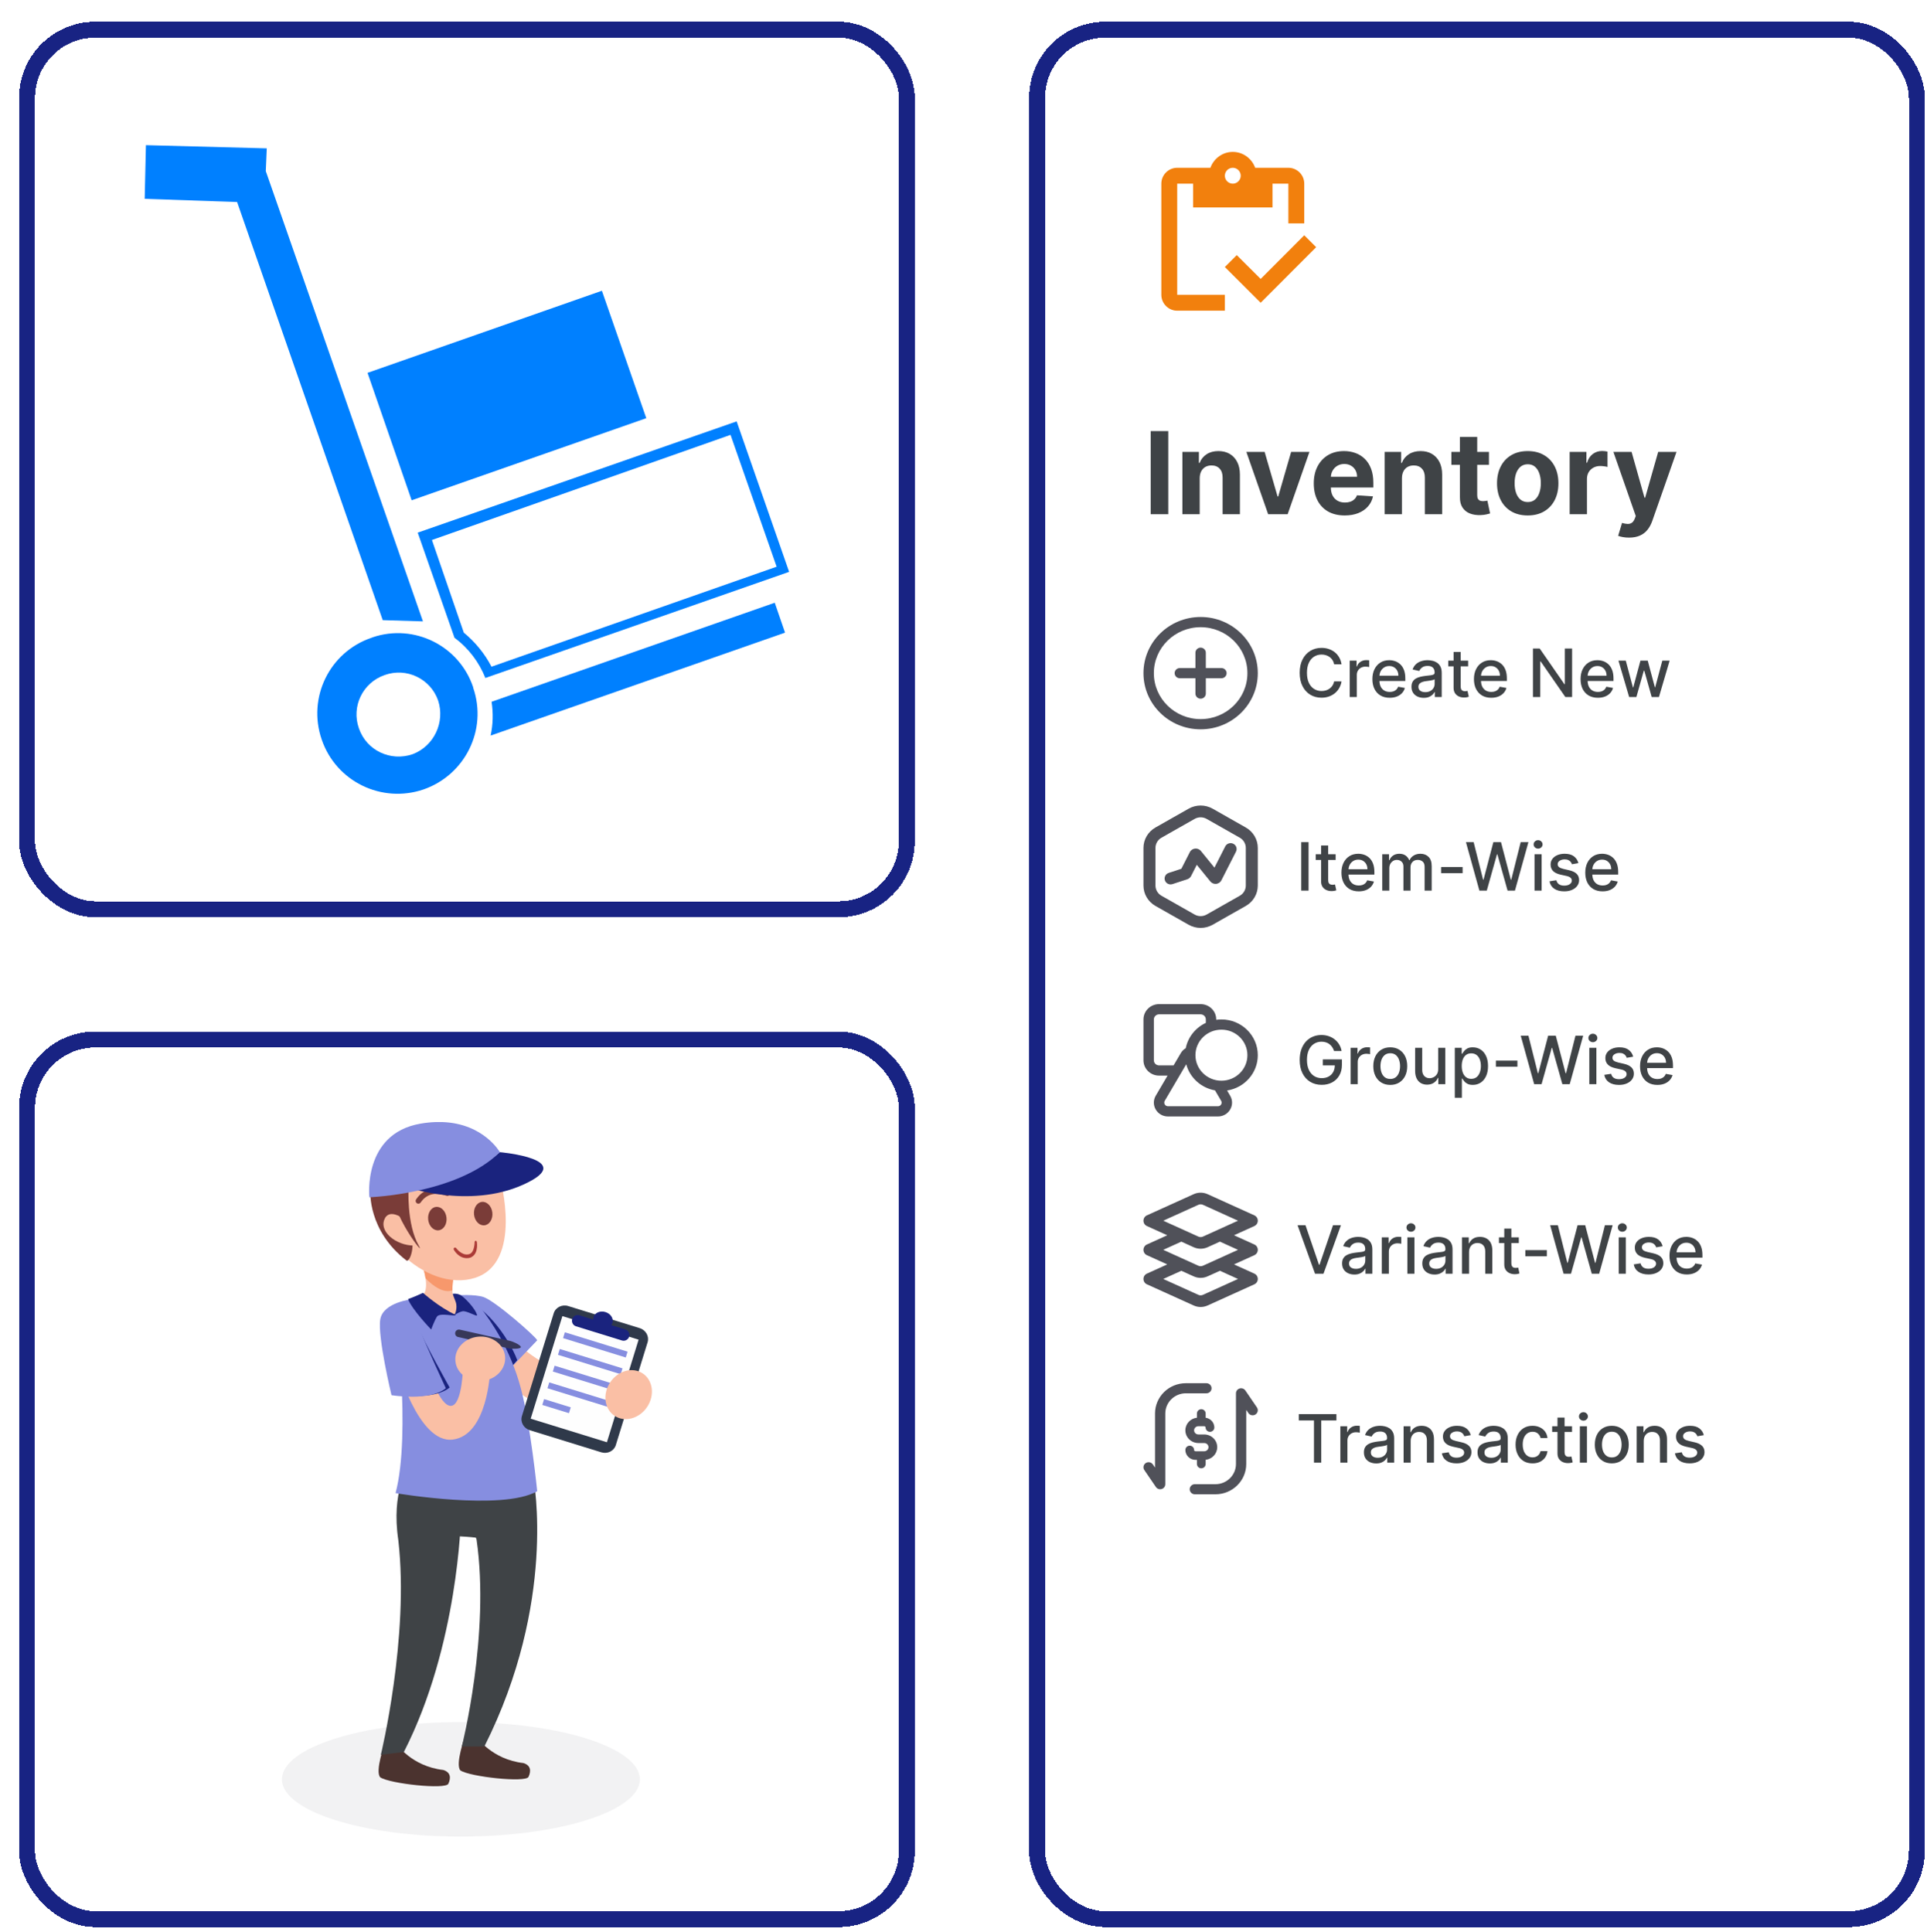 <svg width="363" height="364" viewBox="0 0 363 364" fill="none" xmlns="http://www.w3.org/2000/svg">
<g filter="url(#filter0_d_380_610)">
<rect y="0.5" width="168.73" height="168.73" rx="14.36" fill="white" shape-rendering="crispEdges"/>
<rect x="1.5" y="2" width="165.73" height="165.73" rx="12.86" stroke="#182383" stroke-width="3" shape-rendering="crispEdges"/>
<path fill-rule="evenodd" clip-rule="evenodd" d="M118.152 75.203L73.956 90.672L65.644 66.66L109.793 51.191L118.152 75.203Z" fill="#0080FF"/>
<path fill-rule="evenodd" clip-rule="evenodd" d="M89.014 128.63C89.338 130.754 89.291 132.925 88.829 135.002L144.294 115.608L142.354 109.974L89.014 128.63Z" fill="#0080FF"/>
<path fill-rule="evenodd" clip-rule="evenodd" d="M66.383 116.578C58.486 119.256 54.284 127.845 57.008 135.741C59.687 143.638 68.277 147.84 76.174 145.161C84.025 142.437 88.273 133.894 85.549 125.998C85.549 125.952 85.549 125.905 85.549 125.905C82.916 118.055 74.419 113.853 66.614 116.485C66.568 116.532 66.476 116.532 66.383 116.578ZM74.142 138.512C69.986 139.943 65.46 137.819 64.028 133.663C62.55 129.553 64.721 125.028 68.877 123.597C72.987 122.119 77.513 124.289 78.945 128.399C80.284 132.509 78.16 136.988 74.142 138.512Z" fill="#0080FF"/>
<path fill-rule="evenodd" clip-rule="evenodd" d="M134.027 78.343L142.709 103.186L89 122.027C87.707 119.533 85.905 117.363 83.781 115.608L77.777 98.153L134.027 78.343ZM135.181 75.803L75.099 96.768L82.026 116.578C84.659 118.517 86.644 121.149 87.845 124.151L145.064 104.156L135.181 75.803Z" fill="#0080FF"/>
<path fill-rule="evenodd" clip-rule="evenodd" d="M76.082 113.484L46.48 28.656L46.664 24.362L23.897 23.762L23.666 33.874L41.076 34.475L68.508 113.253L76.082 113.484Z" fill="#0080FF"/>
</g>
<g filter="url(#filter1_d_380_610)">
<rect y="190.77" width="168.73" height="168.73" rx="14.36" fill="white" shape-rendering="crispEdges"/>
<rect x="1.5" y="192.27" width="165.73" height="165.73" rx="12.86" stroke="#182383" stroke-width="3" shape-rendering="crispEdges"/>
<path d="M49.514 331.702C49.58 337.64 64.65 342.447 83.231 342.447C101.854 342.447 116.951 337.619 116.951 331.663C116.951 325.707 101.854 320.877 83.231 320.877C64.65 320.877 49.58 325.684 49.514 331.623V331.702Z" fill="#F2F2F3"/>
<path d="M88.972 243.274C88.972 243.274 96.043 256.31 107.928 254.937L103.652 263.029C103.652 263.029 88.278 260.601 84.154 243.274H88.972Z" fill="#FABFA5"/>
<path d="M84.006 323.568L86.261 323.741C86.261 323.741 89.034 327.903 95.016 328.597C96.404 329.03 96.49 330.069 95.97 331.198C95.45 332.324 84.96 331.198 83.139 329.984C82.099 328.856 84.006 323.568 84.006 323.568Z" fill="#4B332F"/>
<path d="M68.904 324.868L71.159 325.042C71.159 325.042 73.932 329.204 79.913 329.898C81.301 330.33 81.388 331.372 80.868 332.498C80.348 333.625 69.857 332.498 68.037 331.285C66.997 330.157 68.904 324.868 68.904 324.868Z" fill="#4B332F"/>
<path d="M83.237 282.359C83.237 282.359 82.773 306.402 72.488 326.516L68.153 327.036C68.153 327.036 73.528 304.841 71.447 286.636C70.059 277.39 73.296 272.996 73.296 272.996L83.237 282.359Z" fill="#3F4346"/>
<path d="M96.928 275.191C96.928 275.191 101.349 298.254 87.653 325.475H83.404C83.404 325.475 88.779 304.321 86.178 286.462L84.617 282.128L96.928 275.191Z" fill="#3F4346"/>
<path d="M94.325 276.752L91.203 286.983C91.203 286.983 84.962 285.422 78.2 285.942L77.332 276.752H94.325Z" fill="#3F4346"/>
<path d="M92.06 254.748L97.612 248.936C97.306 248.225 89.71 241.526 87.475 240.785C85.89 240.26 82.631 240.443 82.631 240.443L92.06 254.748Z" fill="#868EE0"/>
<path d="M93.853 252.683L92.058 254.748L83.434 241.665C83.445 241.617 83.452 241.567 83.461 241.519C87.092 241.528 92.145 248.128 93.853 252.683Z" fill="#1A237E"/>
<path d="M81.987 236.352C81.987 236.352 81.485 238.446 81.682 240.218C82.385 241.182 82.126 242.127 82.9 242.485C82.9 242.485 84.918 245.614 82.43 245.585C79.942 245.555 75.832 240.594 75.832 240.594C75.832 240.594 77.844 239.873 75.65 233.84L81.987 236.352Z" fill="#FABFA5"/>
<path d="M70.87 243.113L75.592 240.582C75.592 240.582 80.138 244.496 81.81 244.116C83.484 243.736 83.152 241.242 83.115 241.11C83.115 241.11 85.008 240.315 86.839 242.666C88.936 245.359 92.54 250.554 94.513 257.933C96.349 264.808 97.609 277.379 97.609 277.379C91.019 281.161 70.925 277.738 70.925 277.738C73.902 266.449 70.87 243.113 70.87 243.113Z" fill="#868EE0"/>
<path d="M77.007 254.218C77.007 254.218 79.189 261.4 81.368 261.294C83.549 261.19 83.65 253.666 83.65 253.666L88.737 254.705C88.737 254.705 88.304 266.8 81.716 267.645C75.127 268.49 71.053 253.233 71.053 253.233L77.007 254.218Z" fill="#FABFA5"/>
<path d="M68.759 244.872C69.044 243.145 70.729 242.181 72.254 241.653C73.083 243.179 74.103 244.616 75.216 245.95L75.261 246.554C76.006 248.768 81.112 257.837 81.112 257.837C78.098 260.354 70.874 259.149 70.874 259.149C70.874 259.149 68.22 248.138 68.759 244.872Z" fill="#1A237E"/>
<path d="M81.634 239.521C80.061 240.142 78.052 238.823 76.567 237.252C76.433 236.362 76.158 235.251 75.644 233.84L81.982 236.352C81.982 236.352 81.602 237.941 81.634 239.521Z" fill="#F7986C"/>
<path d="M90.618 218.448C90.618 218.448 95.019 234.223 85.932 237.164C76.844 240.104 64.19 228.827 67.309 217.082L90.618 218.448Z" fill="#FABFA5"/>
<path d="M66.171 220.794C66.171 220.794 65.648 228.255 72.973 233.904C73.549 234.339 74.885 231.152 73.552 228.197C72.22 225.242 71.755 219.368 71.755 219.368L66.171 220.794Z" fill="#7A3C38"/>
<path d="M72.538 226.12C72.538 226.12 69.606 223.818 68.764 226.316C67.922 228.814 71.648 231.45 75.087 231.051L72.538 226.12Z" fill="#FABFA5"/>
<path d="M73.378 220.043C73.378 220.043 72.94 227.058 75.325 231.157C76.748 233.599 69.953 225.133 70.349 220.339L73.378 220.043Z" fill="#7A3C38"/>
<path d="M75.224 223.202C75.391 223.202 75.556 223.121 75.657 222.972C77.086 220.841 79.312 221.266 80.511 221.71C80.781 221.81 81.079 221.671 81.179 221.402C81.278 221.134 81.142 220.834 80.871 220.735C79.674 220.292 76.689 219.569 74.793 222.392C74.632 222.63 74.696 222.954 74.934 223.115C75.023 223.174 75.124 223.202 75.224 223.202Z" fill="#7A3C38"/>
<path d="M90.559 213.494C90.559 213.494 83.142 220.007 72.467 219.903C72.467 219.903 84.626 224.349 95.065 219.577C105.505 214.806 90.559 213.494 90.559 213.494Z" fill="#1A237E"/>
<path d="M90.574 213.494C90.574 213.494 87.56 208.125 79.793 207.823H78.416C77.528 207.856 76.583 207.953 75.582 208.128C64.671 210.035 65.992 221.987 65.992 221.987C65.992 221.987 82.465 221.443 90.574 213.494Z" fill="#868EE0"/>
<path d="M85.706 225.26C85.838 226.478 86.719 227.381 87.673 227.277C88.626 227.172 89.29 226.1 89.157 224.884C89.025 223.664 88.144 222.762 87.19 222.865C86.237 222.97 85.573 224.042 85.706 225.26Z" fill="#7A3C38"/>
<path d="M77.068 226.203C77.2 227.42 78.082 228.323 79.034 228.218C79.987 228.115 80.652 227.043 80.518 225.825C80.386 224.607 79.506 223.704 78.551 223.809C77.599 223.912 76.934 224.985 77.068 226.203Z" fill="#7A3C38"/>
<path d="M85.819 230.399C85.819 230.399 85.814 230.494 85.808 230.658C85.798 230.825 85.771 231.065 85.719 231.34C85.668 231.616 85.573 231.929 85.412 232.198C85.253 232.473 85.016 232.67 84.715 232.731C84.707 232.733 84.654 232.742 84.683 232.739L84.609 232.749L84.459 232.768C84.352 232.786 84.303 232.765 84.223 232.77C84.068 232.762 83.904 232.724 83.756 232.675C83.458 232.565 83.188 232.403 82.98 232.227C82.77 232.053 82.604 231.889 82.501 231.765C82.4 231.645 82.343 231.577 82.343 231.577L82.33 231.561C82.235 231.448 82.068 231.432 81.955 231.527C81.857 231.608 81.833 231.743 81.888 231.852C81.891 231.857 81.941 231.957 82.047 232.113C82.156 232.266 82.314 232.486 82.557 232.708C82.799 232.927 83.114 233.175 83.524 233.323C83.732 233.392 83.948 233.445 84.187 233.46C84.303 233.46 84.456 233.471 84.545 233.454L84.693 233.436L84.768 233.428C84.846 233.412 84.841 233.41 84.881 233.4C85.374 233.285 85.779 232.897 85.971 232.509C86.173 232.118 86.231 231.735 86.265 231.418C86.317 230.777 86.225 230.36 86.225 230.36C86.202 230.249 86.091 230.178 85.982 230.203C85.887 230.224 85.824 230.304 85.819 230.394V230.399Z" fill="#AB3B37"/>
<path d="M74.128 241.19C74.128 241.19 68.582 241.739 68.043 245.004C67.504 248.271 70.159 259.283 70.159 259.283C70.159 259.283 77.382 260.486 80.396 257.971C80.396 257.971 76.397 249.399 75.652 247.185L74.128 241.19Z" fill="#868EE0"/>
<path d="M76.091 240.001C76.091 240.001 79.137 242.741 82.225 244.138C82.286 244.576 79.235 243.627 78.706 244.507C78.178 245.387 77.634 246.91 77.634 246.91C77.634 246.91 74.031 243.181 73.279 241.182C73.279 241.182 74.713 240.659 76.091 240.001Z" fill="#1A237E"/>
<path d="M82.005 244.212C82.005 244.212 82.528 243.351 82.364 242.159C82.283 241.579 81.908 240.964 81.694 240.182C81.694 240.182 82.423 240.041 83.139 240.414C83.856 240.787 86.028 242.997 86.281 244.236C86.266 244.552 84.271 243.303 83.522 243.477C82.776 243.649 82.005 244.212 82.005 244.212Z" fill="#1A237E"/>
<path d="M94.729 263.22C94.386 264.332 95.054 265.526 96.219 265.886L109.681 270.045C110.848 270.407 112.072 269.797 112.415 268.687L118.402 249.314C118.744 248.204 118.077 247.01 116.911 246.649L103.448 242.489C102.283 242.129 101.058 242.739 100.715 243.851L94.729 263.22Z" fill="#2F394A"/>
<path d="M96.379 263.713L110.736 268.149L116.708 248.822L102.351 244.386L96.379 263.713Z" fill="#FEFEFE"/>
<path d="M102.475 248.53L114.291 252.182L114.63 251.083L102.815 247.431L102.475 248.53Z" fill="#868EE0"/>
<path d="M101.516 251.678L113.332 255.33L113.671 254.229L101.856 250.579L101.516 251.678Z" fill="#868EE0"/>
<path d="M100.547 254.826L112.364 258.478L112.704 257.377L100.888 253.726L100.547 254.826Z" fill="#868EE0"/>
<path d="M99.537 257.974L111.352 261.626L111.692 260.523L99.876 256.873L99.537 257.974Z" fill="#868EE0"/>
<path d="M98.564 261.122L103.588 262.673L103.929 261.573L98.905 260.021L98.564 261.122Z" fill="#868EE0"/>
<path d="M104.201 244.948C104.024 245.519 104.344 246.126 104.917 246.303L113.567 248.976C114.138 249.151 114.747 248.833 114.924 248.26C115.099 247.688 114.78 247.082 114.209 246.905L105.556 244.232C104.985 244.055 104.378 244.375 104.201 244.948Z" fill="#1A237E"/>
<path d="M108.215 244.561C107.961 245.385 108.551 246.3 109.536 246.604C110.521 246.908 111.525 246.486 111.78 245.664C112.035 244.84 111.443 243.927 110.458 243.622C109.475 243.317 108.469 243.739 108.215 244.561Z" fill="#1A237E"/>
<path d="M111.359 256.853C109.885 259.053 110.248 261.879 112.168 263.163C114.088 264.449 116.839 263.705 118.311 261.505C119.784 259.305 119.42 256.479 117.5 255.195C115.582 253.909 112.831 254.652 111.359 256.853Z" fill="#FABFA5"/>
<path d="M92.587 249.076C92.972 249.163 94.607 249.857 94.52 250.241C94.435 250.626 92.66 250.555 92.275 250.47L82.705 248.328C82.32 248.243 82.079 247.861 82.164 247.476C82.251 247.092 82.632 246.849 83.017 246.936L92.587 249.076Z" fill="#373859"/>
<path d="M86.492 248.262C83.906 248.502 81.981 250.562 82.196 252.861C82.408 255.161 84.677 256.832 87.265 256.592C89.851 256.352 91.774 254.294 91.562 251.992C91.348 249.694 89.079 248.022 86.492 248.262Z" fill="#FABFA5"/>
</g>
<g filter="url(#filter2_d_380_610)">
<rect x="190.27" y="0.5" width="168.73" height="359" rx="14.36" fill="white" shape-rendering="crispEdges"/>
<rect x="191.77" y="2" width="165.73" height="356" rx="12.86" stroke="#182383" stroke-width="3" shape-rendering="crispEdges"/>
<path d="M218.167 31.015H221.159V35.502H236.117V31.015H239.109V38.494H242.101V31.015C242.101 29.37 240.754 28.023 239.109 28.023H232.856C232.228 26.288 230.583 25.032 228.638 25.032C226.694 25.032 225.048 26.288 224.42 28.023H218.167C216.522 28.023 215.176 29.37 215.176 31.015V51.957C215.176 53.602 216.522 54.948 218.167 54.948H227.142V51.957H218.167V31.015ZM228.638 28.023C229.461 28.023 230.134 28.697 230.134 29.519C230.134 30.342 229.461 31.015 228.638 31.015C227.815 31.015 227.142 30.342 227.142 29.519C227.142 28.697 227.815 28.023 228.638 28.023Z" fill="#F2800D"/>
<path d="M242.101 40.738L233.889 48.965L229.386 44.477L227.142 46.721L233.889 53.453L244.344 42.982L242.101 40.738Z" fill="#F2800D"/>
<path d="M216.484 77.635V93.3H213.172V77.635H216.484ZM222.406 86.508V93.3H219.147V81.551H222.253V83.624H222.391C222.651 82.941 223.087 82.4 223.699 82.002C224.311 81.599 225.053 81.398 225.925 81.398C226.74 81.398 227.452 81.576 228.059 81.933C228.666 82.29 229.137 82.8 229.474 83.463C229.81 84.121 229.979 84.906 229.979 85.819V93.3H226.72V86.4C226.725 85.681 226.542 85.121 226.169 84.718C225.797 84.31 225.285 84.106 224.632 84.106C224.193 84.106 223.806 84.2 223.469 84.389C223.138 84.577 222.878 84.853 222.689 85.215C222.505 85.572 222.411 86.003 222.406 86.508ZM243.08 81.551L238.972 93.3H235.301L231.193 81.551H234.635L237.075 89.957H237.197L239.63 81.551H243.08ZM249.723 93.529C248.514 93.529 247.474 93.285 246.602 92.795C245.735 92.3 245.067 91.602 244.598 90.699C244.129 89.792 243.894 88.718 243.894 87.479C243.894 86.27 244.129 85.21 244.598 84.297C245.067 83.384 245.728 82.673 246.579 82.163C247.436 81.653 248.44 81.398 249.593 81.398C250.368 81.398 251.09 81.523 251.758 81.773C252.431 82.017 253.017 82.387 253.517 82.882C254.022 83.376 254.414 83.999 254.695 84.748C254.975 85.493 255.116 86.365 255.116 87.364V88.259H245.195V86.24H252.048C252.048 85.771 251.946 85.355 251.742 84.993C251.538 84.631 251.255 84.348 250.893 84.144C250.536 83.935 250.121 83.83 249.646 83.83C249.152 83.83 248.713 83.945 248.331 84.175C247.953 84.399 247.658 84.702 247.444 85.085C247.229 85.462 247.12 85.883 247.115 86.347V88.267C247.115 88.848 247.222 89.35 247.436 89.774C247.655 90.197 247.964 90.523 248.361 90.753C248.759 90.982 249.231 91.097 249.777 91.097C250.139 91.097 250.47 91.046 250.771 90.944C251.072 90.842 251.329 90.689 251.543 90.485C251.758 90.281 251.921 90.031 252.033 89.736L255.047 89.934C254.894 90.659 254.58 91.291 254.106 91.831C253.637 92.367 253.03 92.785 252.285 93.086C251.546 93.382 250.692 93.529 249.723 93.529ZM260.501 86.508V93.3H257.242V81.551H260.348V83.624H260.485C260.745 82.941 261.181 82.4 261.793 82.002C262.405 81.599 263.147 81.398 264.019 81.398C264.835 81.398 265.547 81.576 266.153 81.933C266.76 82.29 267.232 82.8 267.568 83.463C267.905 84.121 268.073 84.906 268.073 85.819V93.3H264.815V86.4C264.82 85.681 264.636 85.121 264.264 84.718C263.892 84.31 263.379 84.106 262.727 84.106C262.288 84.106 261.9 84.2 261.564 84.389C261.232 84.577 260.972 84.853 260.784 85.215C260.6 85.572 260.506 86.003 260.501 86.508ZM276.891 81.551V83.999H269.815V81.551H276.891ZM271.422 78.736H274.68V89.69C274.68 89.99 274.726 90.225 274.818 90.393C274.91 90.556 275.037 90.671 275.2 90.737C275.369 90.804 275.562 90.837 275.782 90.837C275.935 90.837 276.088 90.824 276.241 90.799C276.394 90.768 276.511 90.745 276.593 90.73L277.105 93.155C276.942 93.206 276.712 93.264 276.417 93.331C276.121 93.402 275.761 93.445 275.338 93.461C274.553 93.491 273.864 93.387 273.273 93.147C272.686 92.907 272.23 92.535 271.904 92.03C271.577 91.525 271.417 90.888 271.422 90.118V78.736ZM284.196 93.529C283.008 93.529 281.98 93.277 281.113 92.772C280.251 92.262 279.586 91.553 279.117 90.646C278.648 89.733 278.413 88.675 278.413 87.471C278.413 86.258 278.648 85.197 279.117 84.289C279.586 83.376 280.251 82.668 281.113 82.163C281.98 81.653 283.008 81.398 284.196 81.398C285.384 81.398 286.409 81.653 287.271 82.163C288.138 82.668 288.806 83.376 289.275 84.289C289.744 85.197 289.979 86.258 289.979 87.471C289.979 88.675 289.744 89.733 289.275 90.646C288.806 91.553 288.138 92.262 287.271 92.772C286.409 93.277 285.384 93.529 284.196 93.529ZM284.211 91.005C284.752 91.005 285.203 90.852 285.565 90.546C285.927 90.235 286.2 89.812 286.383 89.277C286.572 88.741 286.666 88.132 286.666 87.448C286.666 86.765 286.572 86.156 286.383 85.62C286.2 85.085 285.927 84.662 285.565 84.35C285.203 84.039 284.752 83.884 284.211 83.884C283.665 83.884 283.206 84.039 282.834 84.35C282.467 84.662 282.189 85.085 282 85.62C281.817 86.156 281.725 86.765 281.725 87.448C281.725 88.132 281.817 88.741 282 89.277C282.189 89.812 282.467 90.235 282.834 90.546C283.206 90.852 283.665 91.005 284.211 91.005ZM292.097 93.3V81.551H295.256V83.601H295.379C295.593 82.872 295.953 82.321 296.457 81.949C296.962 81.571 297.544 81.383 298.201 81.383C298.365 81.383 298.54 81.393 298.729 81.413C298.918 81.434 299.084 81.462 299.226 81.497V84.389C299.073 84.343 298.862 84.302 298.591 84.266C298.321 84.231 298.074 84.213 297.849 84.213C297.37 84.213 296.942 84.317 296.564 84.526C296.192 84.73 295.896 85.016 295.677 85.383C295.463 85.75 295.356 86.174 295.356 86.653V93.3H292.097ZM303.28 97.706C302.867 97.706 302.48 97.673 302.118 97.606C301.761 97.545 301.465 97.466 301.23 97.369L301.965 94.937C302.347 95.054 302.691 95.118 302.997 95.128C303.308 95.138 303.576 95.067 303.801 94.914C304.03 94.761 304.216 94.501 304.359 94.134L304.55 93.637L300.335 81.551H303.762L306.195 90.179H306.317L308.772 81.551H312.222L307.656 94.57C307.436 95.202 307.138 95.753 306.761 96.222C306.388 96.696 305.917 97.061 305.346 97.316C304.775 97.576 304.086 97.706 303.28 97.706Z" fill="#3F4346"/>
<path d="M221.599 127.091C221.599 127.622 222.038 128.053 222.579 128.053C223.119 128.053 223.558 127.622 223.558 127.091V124.205H226.495C227.036 124.205 227.474 123.774 227.474 123.243C227.474 122.711 227.036 122.281 226.495 122.281H223.558V119.395C223.558 118.863 223.119 118.433 222.579 118.433C222.038 118.433 221.599 118.863 221.599 119.395V122.281H218.662C218.121 122.281 217.683 122.711 217.683 123.243C217.683 123.774 218.121 124.205 218.662 124.205H221.599V127.091Z" fill="#505159"/>
<path fill-rule="evenodd" clip-rule="evenodd" d="M222.58 133.824C228.528 133.824 233.35 129.087 233.35 123.242C233.35 117.398 228.528 112.66 222.58 112.66C216.632 112.66 211.81 117.398 211.81 123.242C211.81 129.087 216.632 133.824 222.58 133.824ZM231.392 123.242C231.392 128.024 227.447 131.9 222.58 131.9C217.713 131.9 213.768 128.024 213.768 123.242C213.768 118.46 217.713 114.584 222.58 114.584C227.447 114.584 231.392 118.46 231.392 123.242Z" fill="#505159"/>
<path d="M249.124 121.576H247.732C247.678 121.278 247.578 121.016 247.433 120.79C247.287 120.564 247.108 120.372 246.897 120.215C246.686 120.057 246.45 119.938 246.188 119.858C245.929 119.778 245.654 119.737 245.362 119.737C244.836 119.737 244.364 119.87 243.948 120.135C243.534 120.399 243.207 120.787 242.966 121.299C242.728 121.811 242.609 122.435 242.609 123.173C242.609 123.917 242.728 124.544 242.966 125.056C243.207 125.568 243.536 125.954 243.952 126.216C244.369 126.478 244.837 126.609 245.358 126.609C245.646 126.609 245.92 126.57 246.179 126.493C246.441 126.413 246.677 126.295 246.888 126.14C247.1 125.986 247.278 125.797 247.424 125.574C247.572 125.348 247.675 125.089 247.732 124.797L249.124 124.802C249.049 125.251 248.905 125.664 248.691 126.042C248.48 126.417 248.208 126.741 247.874 127.015C247.544 127.286 247.166 127.495 246.741 127.644C246.316 127.793 245.852 127.867 245.349 127.867C244.558 127.867 243.853 127.68 243.234 127.305C242.615 126.927 242.127 126.387 241.77 125.685C241.416 124.983 241.239 124.146 241.239 123.173C241.239 122.197 241.418 121.36 241.775 120.661C242.132 119.959 242.62 119.421 243.238 119.046C243.857 118.668 244.561 118.479 245.349 118.479C245.834 118.479 246.286 118.549 246.705 118.689C247.128 118.826 247.507 119.028 247.843 119.296C248.179 119.56 248.457 119.885 248.678 120.268C248.898 120.649 249.046 121.085 249.124 121.576ZM250.667 127.742V120.889H251.956V121.977H252.027C252.152 121.608 252.372 121.318 252.688 121.107C253.006 120.893 253.366 120.786 253.768 120.786C253.851 120.786 253.949 120.789 254.062 120.795C254.178 120.801 254.269 120.808 254.334 120.817V122.093C254.281 122.078 254.186 122.062 254.049 122.044C253.912 122.023 253.775 122.013 253.638 122.013C253.323 122.013 253.042 122.08 252.795 122.214C252.551 122.345 252.358 122.528 252.215 122.763C252.072 122.995 252.001 123.259 252.001 123.557V127.742H250.667ZM258.197 127.881C257.522 127.881 256.94 127.736 256.453 127.448C255.968 127.156 255.593 126.747 255.328 126.221C255.066 125.691 254.936 125.071 254.936 124.36C254.936 123.658 255.066 123.039 255.328 122.504C255.593 121.968 255.962 121.55 256.435 121.25C256.911 120.95 257.467 120.799 258.104 120.799C258.49 120.799 258.865 120.863 259.228 120.991C259.591 121.119 259.917 121.32 260.205 121.594C260.494 121.867 260.721 122.223 260.888 122.66C261.054 123.094 261.138 123.622 261.138 124.244V124.717H255.69V123.717H259.83C259.83 123.366 259.759 123.056 259.616 122.785C259.473 122.511 259.273 122.296 259.014 122.138C258.758 121.98 258.458 121.901 258.112 121.901C257.738 121.901 257.41 121.994 257.131 122.178C256.854 122.36 256.64 122.598 256.488 122.892C256.34 123.184 256.265 123.5 256.265 123.842V124.623C256.265 125.081 256.346 125.471 256.506 125.792C256.67 126.114 256.897 126.359 257.189 126.529C257.48 126.695 257.821 126.778 258.211 126.778C258.464 126.778 258.694 126.743 258.902 126.671C259.11 126.597 259.29 126.487 259.442 126.341C259.594 126.195 259.71 126.015 259.79 125.801L261.053 126.029C260.952 126.401 260.77 126.726 260.509 127.006C260.25 127.283 259.924 127.498 259.531 127.653C259.142 127.805 258.697 127.881 258.197 127.881ZM264.613 127.894C264.178 127.894 263.786 127.814 263.435 127.653C263.084 127.489 262.805 127.253 262.6 126.944C262.398 126.634 262.297 126.255 262.297 125.806C262.297 125.419 262.371 125.101 262.52 124.851C262.669 124.601 262.869 124.403 263.122 124.257C263.375 124.112 263.658 124.002 263.97 123.927C264.282 123.853 264.601 123.796 264.925 123.758C265.335 123.71 265.669 123.671 265.924 123.642C266.18 123.609 266.366 123.557 266.482 123.485C266.598 123.414 266.656 123.298 266.656 123.137V123.106C266.656 122.717 266.546 122.415 266.326 122.2C266.109 121.986 265.785 121.879 265.353 121.879C264.904 121.879 264.55 121.979 264.291 122.178C264.035 122.374 263.858 122.593 263.76 122.834L262.506 122.548C262.655 122.132 262.872 121.796 263.158 121.54C263.446 121.281 263.778 121.094 264.153 120.978C264.528 120.859 264.922 120.799 265.335 120.799C265.609 120.799 265.899 120.832 266.205 120.898C266.515 120.96 266.803 121.076 267.071 121.246C267.342 121.415 267.563 121.658 267.736 121.973C267.908 122.285 267.995 122.691 267.995 123.191V127.742H266.692V126.805H266.638C266.552 126.978 266.423 127.147 266.25 127.314C266.078 127.48 265.856 127.619 265.585 127.729C265.315 127.839 264.99 127.894 264.613 127.894ZM264.903 126.823C265.271 126.823 265.587 126.75 265.848 126.604C266.113 126.459 266.314 126.268 266.451 126.033C266.591 125.795 266.661 125.541 266.661 125.27V124.387C266.613 124.434 266.521 124.479 266.384 124.521C266.25 124.559 266.097 124.594 265.924 124.623C265.752 124.65 265.584 124.675 265.42 124.699C265.257 124.72 265.12 124.738 265.01 124.753C264.751 124.785 264.514 124.84 264.3 124.918C264.089 124.995 263.919 125.107 263.792 125.252C263.667 125.395 263.604 125.586 263.604 125.824C263.604 126.154 263.726 126.404 263.97 126.573C264.214 126.74 264.525 126.823 264.903 126.823ZM272.971 120.889V121.959H269.227V120.889H272.971ZM270.231 119.247H271.565V125.73C271.565 125.989 271.604 126.183 271.681 126.314C271.759 126.442 271.858 126.53 271.98 126.578C272.105 126.622 272.241 126.645 272.386 126.645C272.494 126.645 272.587 126.637 272.668 126.622C272.748 126.607 272.81 126.595 272.855 126.587L273.096 127.689C273.019 127.718 272.908 127.748 272.766 127.778C272.623 127.811 272.444 127.828 272.23 127.831C271.879 127.837 271.552 127.775 271.249 127.644C270.945 127.513 270.7 127.311 270.512 127.037C270.325 126.764 270.231 126.42 270.231 126.006V119.247ZM277.327 127.881C276.652 127.881 276.07 127.736 275.582 127.448C275.097 127.156 274.723 126.747 274.458 126.221C274.196 125.691 274.065 125.071 274.065 124.36C274.065 123.658 274.196 123.039 274.458 122.504C274.723 121.968 275.092 121.55 275.565 121.25C276.04 120.95 276.597 120.799 277.233 120.799C277.62 120.799 277.995 120.863 278.358 120.991C278.721 121.119 279.046 121.32 279.335 121.594C279.623 121.867 279.851 122.223 280.018 122.66C280.184 123.094 280.267 123.622 280.267 124.244V124.717H274.819V123.717H278.96C278.96 123.366 278.889 123.056 278.746 122.785C278.603 122.511 278.402 122.296 278.144 122.138C277.888 121.98 277.587 121.901 277.242 121.901C276.867 121.901 276.54 121.994 276.261 122.178C275.984 122.36 275.77 122.598 275.618 122.892C275.469 123.184 275.395 123.5 275.395 123.842V124.623C275.395 125.081 275.475 125.471 275.636 125.792C275.8 126.114 276.027 126.359 276.319 126.529C276.61 126.695 276.951 126.778 277.34 126.778C277.593 126.778 277.824 126.743 278.032 126.671C278.24 126.597 278.42 126.487 278.572 126.341C278.724 126.195 278.84 126.015 278.92 125.801L280.183 126.029C280.082 126.401 279.9 126.726 279.638 127.006C279.38 127.283 279.054 127.498 278.661 127.653C278.271 127.805 277.827 127.881 277.327 127.881ZM292.556 118.604V127.742H291.289L286.644 121.04H286.559V127.742H285.18V118.604H286.456L291.106 125.315H291.19V118.604H292.556ZM297.414 127.881C296.739 127.881 296.157 127.736 295.669 127.448C295.184 127.156 294.809 126.747 294.545 126.221C294.283 125.691 294.152 125.071 294.152 124.36C294.152 123.658 294.283 123.039 294.545 122.504C294.809 121.968 295.178 121.55 295.651 121.25C296.127 120.95 296.684 120.799 297.32 120.799C297.707 120.799 298.082 120.863 298.445 120.991C298.807 121.119 299.133 121.32 299.422 121.594C299.71 121.867 299.938 122.223 300.104 122.66C300.271 123.094 300.354 123.622 300.354 124.244V124.717H294.906V123.717H299.047C299.047 123.366 298.976 123.056 298.833 122.785C298.69 122.511 298.489 122.296 298.23 122.138C297.975 121.98 297.674 121.901 297.329 121.901C296.954 121.901 296.627 121.994 296.347 122.178C296.071 122.36 295.857 122.598 295.705 122.892C295.556 123.184 295.482 123.5 295.482 123.842V124.623C295.482 125.081 295.562 125.471 295.723 125.792C295.886 126.114 296.114 126.359 296.405 126.529C296.697 126.695 297.038 126.778 297.427 126.778C297.68 126.778 297.911 126.743 298.119 126.671C298.327 126.597 298.507 126.487 298.659 126.341C298.81 126.195 298.926 126.015 299.007 125.801L300.269 126.029C300.168 126.401 299.987 126.726 299.725 127.006C299.466 127.283 299.141 127.498 298.748 127.653C298.358 127.805 297.914 127.881 297.414 127.881ZM303.308 127.742L301.291 120.889H302.67L304.013 125.922H304.08L305.428 120.889H306.806L308.145 125.899H308.212L309.546 120.889H310.925L308.912 127.742H307.551L306.159 122.794H306.057L304.665 127.742H303.308Z" fill="#3F4346"/>
<path d="M229.24 156.875C229.52 156.326 229.293 155.659 228.735 155.385C228.176 155.11 227.497 155.333 227.218 155.881L225.182 159.883L222.628 156.745C222.061 156.049 220.95 156.165 220.544 156.962L218.948 160.098L216.566 160.878C215.974 161.072 215.654 161.702 215.851 162.284C216.049 162.866 216.689 163.18 217.281 162.986L220.063 162.075C220.376 161.972 220.635 161.752 220.782 161.462L221.855 159.353L224.41 162.491C224.977 163.187 226.087 163.071 226.493 162.274L229.24 156.875Z" fill="#505159"/>
<path fill-rule="evenodd" clip-rule="evenodd" d="M220.319 148.779C221.718 147.986 223.442 147.986 224.841 148.779L231.088 152.323C232.488 153.116 233.35 154.583 233.35 156.171V163.255C233.35 164.843 232.488 166.31 231.088 167.104L224.841 170.647C223.442 171.44 221.718 171.44 220.319 170.647L214.072 167.104C212.672 166.31 211.81 164.843 211.81 163.255V156.171C211.81 154.583 212.672 153.116 214.072 152.323L220.319 148.779ZM223.71 150.704L229.958 154.247C230.658 154.644 231.089 155.377 231.089 156.171V163.255C231.089 164.049 230.658 164.783 229.958 165.18L223.71 168.723C223.011 169.12 222.149 169.12 221.45 168.723L215.202 165.18C214.502 164.783 214.071 164.049 214.071 163.255V156.171C214.071 155.377 214.502 154.644 215.202 154.247L221.45 150.704C222.149 150.307 223.011 150.307 223.71 150.704Z" fill="#505159"/>
<path d="M242.913 155.075V164.213H241.534V155.075H242.913ZM248.013 157.36V158.43H244.269V157.36H248.013ZM245.273 155.718H246.607V162.201C246.607 162.46 246.646 162.655 246.723 162.785C246.801 162.913 246.9 163.001 247.022 163.049C247.147 163.093 247.282 163.116 247.428 163.116C247.535 163.116 247.629 163.108 247.709 163.093C247.79 163.078 247.852 163.067 247.897 163.058L248.138 164.16C248.06 164.189 247.95 164.219 247.807 164.249C247.665 164.282 247.486 164.3 247.272 164.302C246.921 164.308 246.594 164.246 246.29 164.115C245.987 163.984 245.742 163.782 245.554 163.508C245.367 163.235 245.273 162.891 245.273 162.478V155.718ZM252.369 164.352C251.694 164.352 251.112 164.207 250.624 163.919C250.139 163.627 249.764 163.218 249.5 162.692C249.238 162.162 249.107 161.542 249.107 160.831C249.107 160.129 249.238 159.51 249.5 158.975C249.764 158.439 250.133 158.021 250.606 157.721C251.082 157.421 251.638 157.27 252.275 157.27C252.662 157.27 253.037 157.334 253.4 157.462C253.762 157.59 254.088 157.791 254.377 158.065C254.665 158.338 254.893 158.694 255.059 159.131C255.226 159.565 255.309 160.093 255.309 160.715V161.188H249.861V160.189H254.002C254.002 159.838 253.93 159.527 253.788 159.256C253.645 158.982 253.444 158.767 253.185 158.609C252.93 158.451 252.629 158.372 252.284 158.372C251.909 158.372 251.582 158.465 251.302 158.649C251.026 158.831 250.812 159.069 250.66 159.363C250.511 159.655 250.437 159.971 250.437 160.313V161.094C250.437 161.552 250.517 161.942 250.678 162.263C250.841 162.585 251.069 162.83 251.36 163C251.652 163.166 251.992 163.249 252.382 163.249C252.635 163.249 252.866 163.214 253.074 163.142C253.282 163.068 253.462 162.958 253.614 162.812C253.765 162.666 253.881 162.486 253.962 162.272L255.224 162.5C255.123 162.872 254.942 163.197 254.68 163.477C254.421 163.754 254.096 163.969 253.703 164.124C253.313 164.276 252.869 164.352 252.369 164.352ZM256.79 164.213V157.36H258.07V158.475H258.155C258.298 158.097 258.531 157.803 258.855 157.592C259.18 157.377 259.568 157.27 260.02 157.27C260.478 157.27 260.862 157.377 261.171 157.592C261.484 157.806 261.714 158.1 261.863 158.475H261.934C262.098 158.109 262.358 157.818 262.715 157.601C263.072 157.38 263.497 157.27 263.991 157.27C264.613 157.27 265.12 157.465 265.513 157.855C265.908 158.245 266.106 158.832 266.106 159.617V164.213H264.772V159.742C264.772 159.278 264.646 158.942 264.393 158.734C264.14 158.526 263.838 158.422 263.487 158.422C263.053 158.422 262.715 158.555 262.474 158.823C262.233 159.088 262.113 159.428 262.113 159.845V164.213H260.783V159.658C260.783 159.286 260.667 158.987 260.435 158.761C260.203 158.535 259.901 158.422 259.529 158.422C259.276 158.422 259.043 158.488 258.829 158.622C258.617 158.753 258.446 158.936 258.316 159.171C258.188 159.406 258.124 159.678 258.124 159.988V164.213H256.79ZM271.932 159.774V160.929H267.881V159.774H271.932ZM275.092 164.213L272.557 155.075H274.007L275.788 162.152H275.872L277.724 155.075H279.161L281.013 162.156H281.097L282.873 155.075H284.328L281.789 164.213H280.401L278.478 157.369H278.407L276.484 164.213H275.092ZM285.478 164.213V157.36H286.812V164.213H285.478ZM286.152 156.302C285.92 156.302 285.72 156.225 285.554 156.07C285.39 155.912 285.308 155.725 285.308 155.508C285.308 155.288 285.39 155.1 285.554 154.946C285.72 154.788 285.92 154.709 286.152 154.709C286.384 154.709 286.582 154.788 286.745 154.946C286.912 155.1 286.995 155.288 286.995 155.508C286.995 155.725 286.912 155.912 286.745 156.07C286.582 156.225 286.384 156.302 286.152 156.302ZM293.743 159.033L292.533 159.247C292.483 159.092 292.403 158.945 292.293 158.805C292.185 158.665 292.04 158.551 291.855 158.462C291.671 158.372 291.44 158.328 291.164 158.328C290.786 158.328 290.471 158.413 290.218 158.582C289.965 158.749 289.838 158.964 289.838 159.229C289.838 159.458 289.923 159.643 290.093 159.782C290.262 159.922 290.536 160.037 290.914 160.126L292.003 160.376C292.633 160.522 293.103 160.746 293.413 161.05C293.722 161.353 293.877 161.747 293.877 162.232C293.877 162.643 293.758 163.008 293.52 163.33C293.285 163.648 292.956 163.898 292.533 164.079C292.114 164.261 291.628 164.352 291.074 164.352C290.307 164.352 289.681 164.188 289.196 163.861C288.711 163.531 288.414 163.062 288.304 162.455L289.593 162.259C289.673 162.595 289.838 162.849 290.088 163.022C290.338 163.191 290.664 163.276 291.065 163.276C291.503 163.276 291.852 163.185 292.114 163.004C292.376 162.82 292.507 162.595 292.507 162.33C292.507 162.116 292.426 161.936 292.266 161.79C292.108 161.645 291.866 161.535 291.538 161.46L290.378 161.206C289.739 161.06 289.266 160.828 288.959 160.51C288.656 160.191 288.504 159.788 288.504 159.301C288.504 158.896 288.617 158.542 288.843 158.239C289.069 157.935 289.382 157.699 289.78 157.529C290.179 157.357 290.636 157.27 291.15 157.27C291.891 157.27 292.474 157.431 292.899 157.752C293.325 158.071 293.606 158.497 293.743 159.033ZM298.297 164.352C297.622 164.352 297.04 164.207 296.553 163.919C296.068 163.627 295.693 163.218 295.428 162.692C295.166 162.162 295.036 161.542 295.036 160.831C295.036 160.129 295.166 159.51 295.428 158.975C295.693 158.439 296.062 158.021 296.535 157.721C297.011 157.421 297.567 157.27 298.204 157.27C298.59 157.27 298.965 157.334 299.328 157.462C299.691 157.59 300.017 157.791 300.305 158.065C300.594 158.338 300.821 158.694 300.988 159.131C301.154 159.565 301.238 160.093 301.238 160.715V161.188H295.79V160.189H299.93C299.93 159.838 299.859 159.527 299.716 159.256C299.573 158.982 299.373 158.767 299.114 158.609C298.858 158.451 298.558 158.372 298.213 158.372C297.838 158.372 297.51 158.465 297.231 158.649C296.954 158.831 296.74 159.069 296.588 159.363C296.44 159.655 296.365 159.971 296.365 160.313V161.094C296.365 161.552 296.446 161.942 296.606 162.263C296.77 162.585 296.997 162.83 297.289 163C297.58 163.166 297.921 163.249 298.311 163.249C298.564 163.249 298.794 163.214 299.002 163.142C299.211 163.068 299.39 162.958 299.542 162.812C299.694 162.666 299.81 162.486 299.89 162.272L301.153 162.5C301.052 162.872 300.87 163.197 300.609 163.477C300.35 163.754 300.024 163.969 299.631 164.124C299.242 164.276 298.797 164.352 298.297 164.352Z" fill="#3F4346"/>
<path fill-rule="evenodd" clip-rule="evenodd" d="M211.81 188.488C211.81 186.894 213.125 185.602 214.747 185.602H222.58C224.202 185.602 225.517 186.894 225.517 188.488V188.556C225.837 188.511 226.164 188.488 226.496 188.488C230.281 188.488 233.35 191.503 233.35 195.222C233.35 198.585 230.841 201.372 227.563 201.875L228.14 202.857C229.161 204.595 227.885 206.766 225.843 206.766H216.423C214.381 206.766 213.105 204.595 214.126 202.857L216.351 199.07H214.747C213.125 199.07 211.81 197.778 211.81 196.184V188.488ZM225.288 201.852C222.653 201.391 220.538 199.451 219.867 196.936L215.822 203.819C215.555 204.274 215.889 204.842 216.423 204.842H225.843C226.377 204.842 226.711 204.274 226.444 203.819L225.288 201.852ZM219.774 193.904C220.201 191.792 221.633 190.035 223.559 189.136V188.488C223.559 187.957 223.121 187.526 222.58 187.526H214.747C214.207 187.526 213.768 187.957 213.768 188.488V196.184C213.768 196.716 214.207 197.146 214.747 197.146H217.482L218.836 194.842C219.074 194.436 219.401 194.122 219.774 193.904ZM221.601 195.222C221.601 192.566 223.793 190.412 226.496 190.412C229.2 190.412 231.392 192.566 231.392 195.222C231.392 197.879 229.2 200.032 226.496 200.032C223.793 200.032 221.601 197.879 221.601 195.222Z" fill="#505159"/>
<path d="M247.718 194.433C247.632 194.162 247.516 193.92 247.37 193.706C247.227 193.489 247.056 193.304 246.857 193.152C246.658 192.998 246.43 192.88 246.174 192.8C245.922 192.72 245.643 192.679 245.34 192.679C244.825 192.679 244.361 192.812 243.948 193.077C243.534 193.341 243.207 193.729 242.966 194.241C242.728 194.75 242.609 195.373 242.609 196.111C242.609 196.851 242.73 197.478 242.971 197.989C243.212 198.501 243.542 198.889 243.961 199.154C244.381 199.419 244.858 199.551 245.394 199.551C245.89 199.551 246.323 199.45 246.692 199.247C247.064 199.045 247.351 198.76 247.553 198.391C247.758 198.019 247.861 197.582 247.861 197.079L248.218 197.146H245.603V196.008H249.195V197.048C249.195 197.815 249.032 198.482 248.704 199.047C248.38 199.609 247.931 200.043 247.357 200.35C246.786 200.656 246.131 200.809 245.394 200.809C244.567 200.809 243.841 200.619 243.216 200.238C242.594 199.857 242.11 199.317 241.761 198.618C241.413 197.916 241.239 197.083 241.239 196.12C241.239 195.391 241.341 194.736 241.543 194.156C241.745 193.576 242.029 193.084 242.395 192.679C242.764 192.272 243.197 191.961 243.694 191.747C244.193 191.53 244.739 191.421 245.331 191.421C245.825 191.421 246.284 191.494 246.71 191.64C247.138 191.786 247.519 191.992 247.852 192.26C248.188 192.528 248.466 192.846 248.687 193.215C248.907 193.581 249.055 193.987 249.133 194.433H247.718ZM250.838 200.684V193.831H252.128V194.919H252.199C252.324 194.55 252.544 194.26 252.86 194.049C253.178 193.835 253.538 193.728 253.939 193.728C254.023 193.728 254.121 193.731 254.234 193.737C254.35 193.743 254.441 193.75 254.506 193.759V195.035C254.453 195.02 254.357 195.004 254.221 194.986C254.084 194.965 253.947 194.955 253.81 194.955C253.495 194.955 253.214 195.022 252.967 195.156C252.723 195.287 252.529 195.47 252.387 195.705C252.244 195.937 252.172 196.201 252.172 196.499V200.684H250.838ZM258.302 200.823C257.66 200.823 257.099 200.675 256.62 200.381C256.141 200.086 255.769 199.674 255.504 199.145C255.24 198.615 255.107 197.997 255.107 197.289C255.107 196.578 255.24 195.956 255.504 195.424C255.769 194.891 256.141 194.478 256.62 194.183C257.099 193.889 257.66 193.741 258.302 193.741C258.945 193.741 259.505 193.889 259.984 194.183C260.463 194.478 260.835 194.891 261.1 195.424C261.365 195.956 261.497 196.578 261.497 197.289C261.497 197.997 261.365 198.615 261.1 199.145C260.835 199.674 260.463 200.086 259.984 200.381C259.505 200.675 258.945 200.823 258.302 200.823ZM258.307 199.703C258.723 199.703 259.068 199.593 259.342 199.372C259.615 199.152 259.818 198.859 259.949 198.493C260.082 198.128 260.149 197.724 260.149 197.284C260.149 196.847 260.082 196.445 259.949 196.079C259.818 195.711 259.615 195.415 259.342 195.192C259.068 194.968 258.723 194.857 258.307 194.857C257.887 194.857 257.539 194.968 257.262 195.192C256.989 195.415 256.785 195.711 256.651 196.079C256.52 196.445 256.455 196.847 256.455 197.284C256.455 197.724 256.52 198.128 256.651 198.493C256.785 198.859 256.989 199.152 257.262 199.372C257.539 199.593 257.887 199.703 258.307 199.703ZM267.328 197.842V193.831H268.666V200.684H267.354V199.497H267.283C267.125 199.863 266.873 200.168 266.524 200.412C266.179 200.653 265.75 200.773 265.235 200.773C264.795 200.773 264.405 200.677 264.066 200.483C263.73 200.287 263.465 199.997 263.272 199.613C263.081 199.23 262.986 198.755 262.986 198.19V193.831H264.32V198.029C264.32 198.496 264.45 198.868 264.708 199.145C264.967 199.422 265.303 199.56 265.717 199.56C265.967 199.56 266.215 199.497 266.462 199.372C266.712 199.247 266.919 199.059 267.082 198.806C267.249 198.553 267.331 198.232 267.328 197.842ZM270.459 203.254V193.831H271.762V194.942H271.873C271.951 194.799 272.062 194.634 272.208 194.446C272.354 194.259 272.556 194.095 272.815 193.956C273.074 193.813 273.416 193.741 273.841 193.741C274.394 193.741 274.888 193.881 275.322 194.161C275.757 194.44 276.097 194.843 276.344 195.37C276.594 195.897 276.719 196.53 276.719 197.271C276.719 198.012 276.596 198.647 276.349 199.176C276.102 199.703 275.763 200.109 275.331 200.394C274.9 200.677 274.408 200.818 273.854 200.818C273.438 200.818 273.097 200.748 272.833 200.608C272.571 200.469 272.366 200.305 272.217 200.118C272.068 199.93 271.954 199.764 271.873 199.618H271.793V203.254H270.459ZM271.766 197.257C271.766 197.739 271.836 198.162 271.976 198.525C272.116 198.888 272.318 199.172 272.583 199.377C272.848 199.579 273.172 199.68 273.555 199.68C273.954 199.68 274.287 199.575 274.555 199.364C274.823 199.149 275.025 198.859 275.162 198.493C275.302 198.128 275.372 197.716 275.372 197.257C275.372 196.805 275.303 196.399 275.166 196.039C275.032 195.679 274.83 195.395 274.559 195.187C274.292 194.979 273.957 194.875 273.555 194.875C273.169 194.875 272.842 194.974 272.574 195.174C272.309 195.373 272.108 195.651 271.971 196.008C271.835 196.365 271.766 196.781 271.766 197.257ZM282.252 196.245V197.4H278.2V196.245H282.252ZM285.411 200.684L282.877 191.546H284.327L286.107 198.623H286.192L288.044 191.546H289.48L291.332 198.627H291.417L293.193 191.546H294.647L292.108 200.684H290.721L288.798 193.84H288.726L286.803 200.684H285.411ZM295.797 200.684V193.831H297.132V200.684H295.797ZM296.471 192.773C296.239 192.773 296.04 192.696 295.873 192.541C295.71 192.383 295.628 192.196 295.628 191.979C295.628 191.759 295.71 191.571 295.873 191.417C296.04 191.259 296.239 191.18 296.471 191.18C296.703 191.18 296.901 191.259 297.065 191.417C297.231 191.571 297.315 191.759 297.315 191.979C297.315 192.196 297.231 192.383 297.065 192.541C296.901 192.696 296.703 192.773 296.471 192.773ZM304.062 195.504L302.853 195.718C302.802 195.563 302.722 195.416 302.612 195.276C302.505 195.136 302.359 195.022 302.175 194.933C301.99 194.843 301.76 194.799 301.483 194.799C301.105 194.799 300.79 194.884 300.537 195.053C300.284 195.22 300.158 195.435 300.158 195.7C300.158 195.929 300.243 196.114 300.412 196.253C300.582 196.393 300.856 196.508 301.233 196.597L302.322 196.847C302.953 196.993 303.423 197.217 303.732 197.521C304.041 197.824 304.196 198.218 304.196 198.703C304.196 199.114 304.077 199.48 303.839 199.801C303.604 200.119 303.275 200.369 302.853 200.55C302.434 200.732 301.947 200.823 301.394 200.823C300.626 200.823 300 200.659 299.515 200.332C299.031 200.002 298.733 199.533 298.623 198.926L299.913 198.73C299.993 199.066 300.158 199.32 300.408 199.493C300.658 199.662 300.983 199.747 301.385 199.747C301.822 199.747 302.172 199.657 302.434 199.475C302.695 199.291 302.826 199.066 302.826 198.801C302.826 198.587 302.746 198.407 302.585 198.261C302.428 198.116 302.185 198.006 301.858 197.931L300.698 197.677C300.058 197.531 299.585 197.299 299.279 196.981C298.976 196.663 298.824 196.259 298.824 195.772C298.824 195.367 298.937 195.013 299.163 194.71C299.389 194.406 299.701 194.17 300.1 194C300.499 193.828 300.955 193.741 301.47 193.741C302.21 193.741 302.794 193.902 303.219 194.223C303.644 194.542 303.925 194.968 304.062 195.504ZM308.617 200.823C307.942 200.823 307.36 200.678 306.872 200.39C306.387 200.098 306.012 199.689 305.748 199.163C305.486 198.633 305.355 198.013 305.355 197.302C305.355 196.6 305.486 195.981 305.748 195.446C306.012 194.91 306.381 194.492 306.854 194.192C307.33 193.892 307.887 193.741 308.523 193.741C308.91 193.741 309.285 193.805 309.648 193.933C310.01 194.061 310.336 194.262 310.625 194.536C310.913 194.809 311.141 195.165 311.307 195.602C311.474 196.036 311.557 196.564 311.557 197.186V197.659H306.109V196.66H310.25C310.25 196.309 310.178 195.998 310.036 195.727C309.893 195.453 309.692 195.238 309.433 195.08C309.178 194.922 308.877 194.843 308.532 194.843C308.157 194.843 307.83 194.936 307.55 195.12C307.274 195.302 307.06 195.54 306.908 195.834C306.759 196.126 306.685 196.442 306.685 196.784V197.565C306.685 198.023 306.765 198.413 306.926 198.734C307.089 199.056 307.317 199.301 307.608 199.471C307.9 199.637 308.24 199.72 308.63 199.72C308.883 199.72 309.114 199.685 309.322 199.613C309.53 199.539 309.71 199.429 309.862 199.283C310.013 199.137 310.129 198.957 310.21 198.743L311.472 198.971C311.371 199.343 311.19 199.668 310.928 199.948C310.669 200.225 310.344 200.44 309.951 200.595C309.561 200.747 309.117 200.823 308.617 200.823Z" fill="#3F4346"/>
<path fill-rule="evenodd" clip-rule="evenodd" d="M221.268 221.41C222.103 221.032 223.057 221.032 223.892 221.41L232.71 225.405C233.099 225.581 233.35 225.974 233.35 226.408C233.35 226.842 233.099 227.235 232.71 227.411L228.867 229.152L232.71 230.893C233.099 231.07 233.35 231.463 233.35 231.896C233.35 232.33 233.099 232.723 232.71 232.9L228.867 234.641L232.71 236.382C233.099 236.558 233.35 236.951 233.35 237.385C233.35 237.819 233.099 238.212 232.71 238.388L223.892 242.383C223.057 242.761 222.103 242.761 221.268 242.383L212.45 238.388C212.061 238.212 211.81 237.819 211.81 237.385C211.81 236.951 212.061 236.558 212.45 236.382L216.293 234.641L212.45 232.9C212.061 232.723 211.81 232.33 211.81 231.896C211.81 231.463 212.061 231.07 212.45 230.893L216.293 229.152L212.45 227.411C212.061 227.235 211.81 226.842 211.81 226.408C211.81 225.974 212.061 225.581 212.45 225.405L221.268 221.41ZM218.945 230.353L215.539 231.896L222.143 234.888C222.421 235.014 222.739 235.014 223.017 234.888L229.621 231.896L226.215 230.353L223.892 231.406C223.057 231.784 222.103 231.784 221.268 231.406L218.945 230.353ZM218.945 235.842L215.539 237.385L222.143 240.376C222.421 240.503 222.739 240.503 223.017 240.376L229.621 237.385L226.215 235.842L223.892 236.894C223.057 237.273 222.103 237.273 221.268 236.894L218.945 235.842ZM223.017 223.416C222.739 223.29 222.421 223.29 222.143 223.416L215.539 226.408L222.143 229.399C222.421 229.526 222.739 229.526 223.017 229.399L229.621 226.408L223.017 223.416Z" fill="#505159"/>
<path d="M242.333 227.258L244.876 234.701H244.979L247.522 227.258H249.012L245.724 236.396H244.131L240.842 227.258H242.333ZM251.544 236.548C251.11 236.548 250.717 236.468 250.366 236.307C250.015 236.144 249.737 235.907 249.532 235.598C249.33 235.288 249.229 234.909 249.229 234.46C249.229 234.073 249.303 233.755 249.452 233.505C249.6 233.255 249.801 233.057 250.054 232.912C250.307 232.766 250.59 232.656 250.902 232.581C251.214 232.507 251.533 232.451 251.857 232.412C252.267 232.364 252.6 232.326 252.856 232.296C253.112 232.263 253.298 232.211 253.414 232.14C253.53 232.068 253.588 231.952 253.588 231.792V231.76C253.588 231.371 253.478 231.069 253.258 230.855C253.041 230.64 252.716 230.533 252.285 230.533C251.836 230.533 251.482 230.633 251.223 230.832C250.967 231.029 250.79 231.247 250.692 231.488L249.438 231.203C249.587 230.786 249.804 230.45 250.09 230.194C250.378 229.935 250.71 229.748 251.085 229.632C251.46 229.513 251.854 229.454 252.267 229.454C252.541 229.454 252.831 229.486 253.137 229.552C253.447 229.614 253.735 229.73 254.003 229.9C254.274 230.069 254.495 230.312 254.668 230.627C254.84 230.939 254.927 231.345 254.927 231.845V236.396H253.624V235.459H253.57C253.484 235.632 253.355 235.802 253.182 235.968C253.009 236.135 252.788 236.273 252.517 236.383C252.246 236.493 251.922 236.548 251.544 236.548ZM251.834 235.477C252.203 235.477 252.519 235.404 252.78 235.259C253.045 235.113 253.246 234.923 253.383 234.688C253.523 234.45 253.592 234.195 253.592 233.925V233.041C253.545 233.089 253.453 233.133 253.316 233.175C253.182 233.214 253.029 233.248 252.856 233.278C252.684 233.304 252.516 233.33 252.352 233.353C252.188 233.374 252.052 233.392 251.942 233.407C251.683 233.44 251.446 233.495 251.232 233.572C251.021 233.649 250.851 233.761 250.723 233.907C250.598 234.049 250.536 234.24 250.536 234.478C250.536 234.808 250.658 235.058 250.902 235.227C251.146 235.394 251.457 235.477 251.834 235.477ZM256.704 236.396V229.543H257.993V230.632H258.065C258.189 230.263 258.41 229.973 258.725 229.761C259.043 229.547 259.403 229.44 259.805 229.44C259.888 229.44 259.986 229.443 260.099 229.449C260.215 229.455 260.306 229.463 260.371 229.471V230.748C260.318 230.733 260.223 230.716 260.086 230.698C259.949 230.678 259.812 230.667 259.675 230.667C259.36 230.667 259.079 230.734 258.832 230.868C258.588 230.999 258.395 231.182 258.252 231.417C258.109 231.649 258.038 231.914 258.038 232.211V236.396H256.704ZM261.526 236.396V229.543H262.86V236.396H261.526ZM262.2 228.485C261.968 228.485 261.768 228.408 261.602 228.253C261.438 228.096 261.356 227.908 261.356 227.691C261.356 227.471 261.438 227.284 261.602 227.129C261.768 226.971 261.968 226.892 262.2 226.892C262.432 226.892 262.63 226.971 262.793 227.129C262.96 227.284 263.043 227.471 263.043 227.691C263.043 227.908 262.96 228.096 262.793 228.253C262.63 228.408 262.432 228.485 262.2 228.485ZM266.649 236.548C266.215 236.548 265.822 236.468 265.471 236.307C265.12 236.144 264.842 235.907 264.637 235.598C264.435 235.288 264.334 234.909 264.334 234.46C264.334 234.073 264.408 233.755 264.557 233.505C264.705 233.255 264.906 233.057 265.159 232.912C265.412 232.766 265.695 232.656 266.007 232.581C266.319 232.507 266.638 232.451 266.962 232.412C267.372 232.364 267.705 232.326 267.961 232.296C268.217 232.263 268.403 232.211 268.519 232.14C268.635 232.068 268.693 231.952 268.693 231.792V231.76C268.693 231.371 268.583 231.069 268.363 230.855C268.146 230.64 267.821 230.533 267.39 230.533C266.941 230.533 266.587 230.633 266.328 230.832C266.072 231.029 265.895 231.247 265.797 231.488L264.543 231.203C264.692 230.786 264.909 230.45 265.195 230.194C265.483 229.935 265.815 229.748 266.19 229.632C266.565 229.513 266.959 229.454 267.372 229.454C267.646 229.454 267.936 229.486 268.242 229.552C268.552 229.614 268.84 229.73 269.108 229.9C269.379 230.069 269.6 230.312 269.773 230.627C269.945 230.939 270.032 231.345 270.032 231.845V236.396H268.729V235.459H268.675C268.589 235.632 268.46 235.802 268.287 235.968C268.114 236.135 267.893 236.273 267.622 236.383C267.351 236.493 267.027 236.548 266.649 236.548ZM266.939 235.477C267.308 235.477 267.624 235.404 267.885 235.259C268.15 235.113 268.351 234.923 268.488 234.688C268.628 234.45 268.697 234.195 268.697 233.925V233.041C268.65 233.089 268.558 233.133 268.421 233.175C268.287 233.214 268.134 233.248 267.961 233.278C267.789 233.304 267.621 233.33 267.457 233.353C267.293 233.374 267.157 233.392 267.047 233.407C266.788 233.44 266.551 233.495 266.337 233.572C266.126 233.649 265.956 233.761 265.828 233.907C265.703 234.049 265.641 234.24 265.641 234.478C265.641 234.808 265.763 235.058 266.007 235.227C266.251 235.394 266.562 235.477 266.939 235.477ZM273.143 232.327V236.396H271.809V229.543H273.089V230.658H273.174C273.332 230.295 273.579 230.004 273.915 229.784C274.254 229.564 274.681 229.454 275.195 229.454C275.662 229.454 276.071 229.552 276.422 229.748C276.773 229.941 277.046 230.23 277.239 230.614C277.432 230.997 277.529 231.472 277.529 232.037V236.396H276.195V232.198C276.195 231.701 276.065 231.313 275.807 231.033C275.548 230.751 275.192 230.609 274.74 230.609C274.431 230.609 274.156 230.676 273.915 230.81C273.677 230.944 273.488 231.14 273.348 231.399C273.211 231.655 273.143 231.964 273.143 232.327ZM282.517 229.543V230.614H278.774V229.543H282.517ZM279.778 227.901H281.112V234.384C281.112 234.643 281.151 234.838 281.228 234.969C281.305 235.097 281.405 235.184 281.527 235.232C281.652 235.277 281.787 235.299 281.933 235.299C282.04 235.299 282.134 235.291 282.214 235.277C282.294 235.262 282.357 235.25 282.401 235.241L282.642 236.343C282.565 236.373 282.455 236.402 282.312 236.432C282.169 236.465 281.991 236.483 281.777 236.486C281.426 236.492 281.099 236.429 280.795 236.298C280.492 236.167 280.246 235.965 280.059 235.691C279.871 235.418 279.778 235.074 279.778 234.661V227.901ZM287.798 231.957V233.112H283.747V231.957H287.798ZM290.957 236.396L288.423 227.258H289.873L291.653 234.335H291.738L293.59 227.258H295.027L296.878 234.339H296.963L298.739 227.258H300.194L297.655 236.396H296.267L294.344 229.552H294.273L292.349 236.396H290.957ZM301.344 236.396V229.543H302.678V236.396H301.344ZM302.017 228.485C301.785 228.485 301.586 228.408 301.42 228.253C301.256 228.096 301.174 227.908 301.174 227.691C301.174 227.471 301.256 227.284 301.42 227.129C301.586 226.971 301.785 226.892 302.017 226.892C302.25 226.892 302.447 226.971 302.611 227.129C302.778 227.284 302.861 227.471 302.861 227.691C302.861 227.908 302.778 228.096 302.611 228.253C302.447 228.408 302.25 228.485 302.017 228.485ZM309.608 231.216L308.399 231.43C308.349 231.276 308.268 231.128 308.158 230.989C308.051 230.849 307.905 230.734 307.721 230.645C307.537 230.556 307.306 230.511 307.029 230.511C306.652 230.511 306.336 230.596 306.083 230.765C305.831 230.932 305.704 231.148 305.704 231.412C305.704 231.641 305.789 231.826 305.959 231.966C306.128 232.106 306.402 232.22 306.78 232.309L307.868 232.559C308.499 232.705 308.969 232.929 309.278 233.233C309.588 233.536 309.742 233.93 309.742 234.415C309.742 234.826 309.623 235.192 309.385 235.513C309.15 235.831 308.822 236.081 308.399 236.263C307.98 236.444 307.493 236.535 306.94 236.535C306.173 236.535 305.547 236.371 305.062 236.044C304.577 235.714 304.279 235.245 304.169 234.638L305.459 234.442C305.539 234.778 305.704 235.033 305.954 235.205C306.204 235.375 306.53 235.459 306.931 235.459C307.369 235.459 307.718 235.369 307.98 235.187C308.242 235.003 308.372 234.778 308.372 234.514C308.372 234.299 308.292 234.119 308.132 233.974C307.974 233.828 307.731 233.718 307.404 233.643L306.244 233.389C305.605 233.243 305.132 233.011 304.825 232.693C304.522 232.375 304.37 231.972 304.37 231.484C304.37 231.079 304.483 230.725 304.709 230.422C304.935 230.118 305.248 229.882 305.646 229.712C306.045 229.54 306.501 229.454 307.016 229.454C307.757 229.454 308.34 229.614 308.765 229.935C309.191 230.254 309.472 230.681 309.608 231.216ZM314.163 236.535C313.488 236.535 312.906 236.391 312.418 236.102C311.934 235.81 311.559 235.401 311.294 234.875C311.032 234.345 310.901 233.725 310.901 233.014C310.901 232.312 311.032 231.694 311.294 231.158C311.559 230.623 311.928 230.205 312.401 229.904C312.877 229.604 313.433 229.454 314.069 229.454C314.456 229.454 314.831 229.518 315.194 229.645C315.557 229.773 315.882 229.974 316.171 230.248C316.46 230.521 316.687 230.877 316.854 231.314C317.02 231.749 317.104 232.277 317.104 232.898V233.371H311.655V232.372H315.796C315.796 232.021 315.725 231.71 315.582 231.439C315.439 231.166 315.238 230.95 314.98 230.792C314.724 230.635 314.423 230.556 314.078 230.556C313.703 230.556 313.376 230.648 313.097 230.832C312.82 231.014 312.606 231.252 312.454 231.546C312.305 231.838 312.231 232.155 312.231 232.497V233.278C312.231 233.736 312.311 234.125 312.472 234.447C312.636 234.768 312.863 235.013 313.155 235.183C313.446 235.349 313.787 235.433 314.176 235.433C314.429 235.433 314.66 235.397 314.868 235.326C315.076 235.251 315.256 235.141 315.408 234.995C315.56 234.85 315.676 234.67 315.756 234.455L317.019 234.683C316.918 235.055 316.736 235.381 316.474 235.66C316.216 235.937 315.89 236.153 315.497 236.307C315.108 236.459 314.663 236.535 314.163 236.535Z" fill="#3F4346"/>
<path fill-rule="evenodd" clip-rule="evenodd" d="M229.922 258.02C230.33 257.898 230.771 258.053 231.008 258.401L233.186 261.59C233.484 262.026 233.365 262.617 232.921 262.91C232.477 263.203 231.876 263.086 231.578 262.65L231.172 262.056L231.172 272.249C231.172 275.401 228.571 277.957 225.363 277.957H221.49C220.955 277.957 220.521 277.531 220.521 277.005C220.521 276.48 220.955 276.054 221.49 276.054H225.363C227.501 276.054 229.235 274.35 229.235 272.249L229.236 258.93C229.236 258.512 229.515 258.142 229.922 258.02Z" fill="#505159"/>
<path fill-rule="evenodd" clip-rule="evenodd" d="M213.988 262.734C213.988 259.582 216.589 257.026 219.797 257.026L223.67 257.026C224.205 257.026 224.639 257.452 224.639 257.978C224.639 258.503 224.205 258.929 223.67 258.929H219.797C217.659 258.929 215.925 260.633 215.925 262.734L215.924 276.053C215.924 276.471 215.645 276.841 215.238 276.963C214.83 277.084 214.389 276.93 214.152 276.582L211.974 273.393C211.676 272.957 211.795 272.366 212.239 272.073C212.683 271.78 213.284 271.897 213.582 272.333L213.988 272.927L213.988 262.734Z" fill="#505159"/>
<path fill-rule="evenodd" clip-rule="evenodd" d="M222.704 261.926C223.159 261.926 223.527 262.288 223.527 262.734V263.531C224.444 263.662 225.161 264.431 225.161 265.377C225.161 265.823 224.792 266.185 224.338 266.185C223.883 266.185 223.515 265.823 223.515 265.377C223.515 265.249 223.405 265.128 223.249 265.128H222.16C221.702 265.128 221.349 265.486 221.349 265.905C221.349 266.325 221.702 266.682 222.16 266.682H223.249C224.596 266.682 225.706 267.745 225.706 269.076C225.706 270.315 224.745 271.321 223.527 271.455V272.247C223.527 272.694 223.159 273.056 222.704 273.056C222.25 273.056 221.881 272.694 221.881 272.247V271.47H221.615C220.569 271.47 219.703 270.645 219.703 269.605C219.703 269.158 220.071 268.796 220.526 268.796C220.98 268.796 221.349 269.158 221.349 269.605C221.349 269.733 221.458 269.853 221.615 269.853H223.249C223.706 269.853 224.06 269.496 224.06 269.076C224.06 268.657 223.706 268.299 223.249 268.299H222.16C220.812 268.299 219.703 267.237 219.703 265.905C219.703 264.667 220.663 263.661 221.881 263.527V262.734C221.881 262.288 222.25 261.926 222.704 261.926Z" fill="#505159"/>
<path d="M241.083 264.04V262.853H248.156V264.04H245.304V271.992H243.93V264.04H241.083ZM248.9 271.992V265.138H250.189V266.227H250.26C250.385 265.858 250.606 265.568 250.921 265.357C251.239 265.142 251.599 265.035 252.001 265.035C252.084 265.035 252.182 265.038 252.295 265.044C252.411 265.05 252.502 265.058 252.567 265.066V266.343C252.514 266.328 252.419 266.311 252.282 266.294C252.145 266.273 252.008 266.262 251.871 266.262C251.556 266.262 251.275 266.329 251.028 266.463C250.784 266.594 250.591 266.777 250.448 267.012C250.305 267.244 250.234 267.509 250.234 267.806V271.992H248.9ZM255.655 272.143C255.221 272.143 254.828 272.063 254.477 271.902C254.126 271.739 253.848 271.502 253.643 271.193C253.44 270.883 253.339 270.504 253.339 270.055C253.339 269.668 253.414 269.35 253.562 269.1C253.711 268.85 253.912 268.652 254.165 268.507C254.418 268.361 254.7 268.251 255.013 268.176C255.325 268.102 255.643 268.046 255.967 268.007C256.378 267.959 256.711 267.921 256.967 267.891C257.223 267.858 257.409 267.806 257.525 267.735C257.641 267.663 257.699 267.547 257.699 267.387V267.355C257.699 266.966 257.589 266.664 257.368 266.45C257.151 266.236 256.827 266.128 256.396 266.128C255.947 266.128 255.593 266.228 255.334 266.427C255.078 266.624 254.901 266.842 254.803 267.083L253.549 266.798C253.698 266.381 253.915 266.045 254.2 265.789C254.489 265.531 254.821 265.343 255.195 265.227C255.57 265.108 255.964 265.049 256.378 265.049C256.652 265.049 256.942 265.081 257.248 265.147C257.557 265.209 257.846 265.325 258.114 265.495C258.384 265.664 258.606 265.907 258.778 266.222C258.951 266.534 259.037 266.941 259.037 267.44V271.992H257.734V271.054H257.681C257.595 271.227 257.465 271.397 257.293 271.563C257.12 271.73 256.898 271.868 256.628 271.978C256.357 272.088 256.033 272.143 255.655 272.143ZM255.945 271.072C256.314 271.072 256.629 270.999 256.891 270.854C257.156 270.708 257.357 270.518 257.493 270.283C257.633 270.045 257.703 269.79 257.703 269.52V268.636C257.656 268.684 257.563 268.728 257.426 268.77C257.293 268.809 257.139 268.843 256.967 268.873C256.794 268.899 256.626 268.925 256.463 268.948C256.299 268.969 256.162 268.987 256.052 269.002C255.793 269.035 255.557 269.09 255.343 269.167C255.132 269.244 254.962 269.356 254.834 269.502C254.709 269.644 254.647 269.835 254.647 270.073C254.647 270.403 254.769 270.653 255.013 270.822C255.256 270.989 255.567 271.072 255.945 271.072ZM262.148 267.922V271.992H260.814V265.138H262.095V266.253H262.18C262.337 265.89 262.584 265.599 262.92 265.379C263.259 265.159 263.686 265.049 264.201 265.049C264.668 265.049 265.077 265.147 265.428 265.343C265.779 265.536 266.051 265.825 266.244 266.209C266.438 266.592 266.535 267.067 266.535 267.632V271.992H265.2V267.793C265.2 267.296 265.071 266.908 264.812 266.628C264.553 266.346 264.198 266.204 263.746 266.204C263.436 266.204 263.161 266.271 262.92 266.405C262.682 266.539 262.493 266.735 262.354 266.994C262.217 267.25 262.148 267.559 262.148 267.922ZM273.46 266.811L272.25 267.025C272.2 266.871 272.119 266.723 272.009 266.584C271.902 266.444 271.757 266.329 271.572 266.24C271.388 266.151 271.157 266.106 270.881 266.106C270.503 266.106 270.187 266.191 269.935 266.36C269.682 266.527 269.555 266.743 269.555 267.007C269.555 267.236 269.64 267.421 269.81 267.561C269.979 267.701 270.253 267.815 270.631 267.904L271.719 268.154C272.35 268.3 272.82 268.525 273.129 268.828C273.439 269.131 273.593 269.526 273.593 270.01C273.593 270.421 273.474 270.787 273.236 271.108C273.001 271.426 272.673 271.676 272.25 271.858C271.831 272.039 271.345 272.13 270.791 272.13C270.024 272.13 269.398 271.966 268.913 271.639C268.428 271.309 268.13 270.84 268.02 270.233L269.31 270.037C269.39 270.373 269.555 270.628 269.805 270.8C270.055 270.97 270.381 271.054 270.782 271.054C271.22 271.054 271.569 270.964 271.831 270.782C272.093 270.598 272.224 270.373 272.224 270.109C272.224 269.894 272.143 269.714 271.983 269.569C271.825 269.423 271.583 269.313 271.255 269.238L270.095 268.984C269.456 268.838 268.983 268.606 268.676 268.288C268.373 267.97 268.221 267.567 268.221 267.079C268.221 266.674 268.334 266.32 268.56 266.017C268.786 265.713 269.099 265.477 269.497 265.307C269.896 265.135 270.353 265.049 270.867 265.049C271.608 265.049 272.191 265.209 272.616 265.531C273.042 265.849 273.323 266.276 273.46 266.811ZM277.055 272.143C276.621 272.143 276.228 272.063 275.877 271.902C275.526 271.739 275.248 271.502 275.042 271.193C274.84 270.883 274.739 270.504 274.739 270.055C274.739 269.668 274.813 269.35 274.962 269.1C275.111 268.85 275.312 268.652 275.565 268.507C275.817 268.361 276.1 268.251 276.412 268.176C276.725 268.102 277.043 268.046 277.367 268.007C277.778 267.959 278.111 267.921 278.367 267.891C278.622 267.858 278.808 267.806 278.924 267.735C279.04 267.663 279.098 267.547 279.098 267.387V267.355C279.098 266.966 278.988 266.664 278.768 266.45C278.551 266.236 278.227 266.128 277.796 266.128C277.346 266.128 276.992 266.228 276.734 266.427C276.478 266.624 276.301 266.842 276.203 267.083L274.949 266.798C275.097 266.381 275.315 266.045 275.6 265.789C275.889 265.531 276.22 265.343 276.595 265.227C276.97 265.108 277.364 265.049 277.778 265.049C278.051 265.049 278.341 265.081 278.648 265.147C278.957 265.209 279.246 265.325 279.513 265.495C279.784 265.664 280.006 265.907 280.178 266.222C280.351 266.534 280.437 266.941 280.437 267.44V271.992H279.134V271.054H279.081C278.994 271.227 278.865 271.397 278.692 271.563C278.52 271.73 278.298 271.868 278.028 271.978C277.757 272.088 277.433 272.143 277.055 272.143ZM277.345 271.072C277.714 271.072 278.029 270.999 278.291 270.854C278.556 270.708 278.756 270.518 278.893 270.283C279.033 270.045 279.103 269.79 279.103 269.52V268.636C279.055 268.684 278.963 268.728 278.826 268.77C278.692 268.809 278.539 268.843 278.367 268.873C278.194 268.899 278.026 268.925 277.862 268.948C277.699 268.969 277.562 268.987 277.452 269.002C277.193 269.035 276.957 269.09 276.742 269.167C276.531 269.244 276.362 269.356 276.234 269.502C276.109 269.644 276.046 269.835 276.046 270.073C276.046 270.403 276.168 270.653 276.412 270.822C276.656 270.989 276.967 271.072 277.345 271.072ZM285.101 272.13C284.438 272.13 283.866 271.98 283.388 271.679C282.912 271.376 282.546 270.958 282.29 270.425C282.034 269.893 281.906 269.283 281.906 268.596C281.906 267.9 282.037 267.286 282.299 266.753C282.561 266.218 282.929 265.8 283.405 265.499C283.881 265.199 284.442 265.049 285.088 265.049C285.608 265.049 286.072 265.145 286.48 265.339C286.887 265.529 287.216 265.797 287.466 266.142C287.719 266.487 287.869 266.89 287.916 267.351H286.618C286.547 267.03 286.383 266.753 286.127 266.521C285.874 266.289 285.535 266.173 285.11 266.173C284.738 266.173 284.412 266.271 284.133 266.468C283.856 266.661 283.64 266.938 283.486 267.297C283.331 267.654 283.254 268.077 283.254 268.565C283.254 269.064 283.33 269.496 283.481 269.859C283.633 270.222 283.847 270.503 284.124 270.702C284.403 270.901 284.732 271.001 285.11 271.001C285.363 271.001 285.592 270.955 285.797 270.863C286.005 270.767 286.179 270.632 286.319 270.457C286.462 270.281 286.561 270.07 286.618 269.823H287.916C287.869 270.266 287.725 270.662 287.484 271.01C287.243 271.358 286.92 271.632 286.515 271.831C286.114 272.03 285.642 272.13 285.101 272.13ZM292.542 265.138V266.209H288.799V265.138H292.542ZM289.803 263.496H291.137V269.979C291.137 270.238 291.176 270.433 291.253 270.564C291.33 270.692 291.43 270.779 291.552 270.827C291.677 270.872 291.812 270.894 291.958 270.894C292.065 270.894 292.159 270.886 292.239 270.872C292.319 270.857 292.382 270.845 292.426 270.836L292.667 271.938C292.59 271.968 292.48 271.997 292.337 272.027C292.194 272.06 292.016 272.078 291.802 272.081C291.451 272.087 291.124 272.024 290.82 271.893C290.517 271.762 290.271 271.56 290.084 271.287C289.896 271.013 289.803 270.669 289.803 270.256V263.496ZM294.018 271.992V265.138H295.352V271.992H294.018ZM294.692 264.08C294.46 264.08 294.261 264.003 294.094 263.848C293.93 263.691 293.849 263.503 293.849 263.286C293.849 263.066 293.93 262.879 294.094 262.724C294.261 262.566 294.46 262.487 294.692 262.487C294.924 262.487 295.122 262.566 295.285 262.724C295.452 262.879 295.535 263.066 295.535 263.286C295.535 263.503 295.452 263.691 295.285 263.848C295.122 264.003 294.924 264.08 294.692 264.08ZM300.034 272.13C299.392 272.13 298.831 271.983 298.352 271.688C297.873 271.394 297.501 270.982 297.236 270.452C296.972 269.923 296.839 269.304 296.839 268.596C296.839 267.885 296.972 267.263 297.236 266.731C297.501 266.198 297.873 265.785 298.352 265.49C298.831 265.196 299.392 265.049 300.034 265.049C300.677 265.049 301.237 265.196 301.716 265.49C302.195 265.785 302.567 266.198 302.832 266.731C303.097 267.263 303.229 267.885 303.229 268.596C303.229 269.304 303.097 269.923 302.832 270.452C302.567 270.982 302.195 271.394 301.716 271.688C301.237 271.983 300.677 272.13 300.034 272.13ZM300.039 271.01C300.455 271.01 300.8 270.9 301.074 270.68C301.347 270.46 301.55 270.167 301.681 269.801C301.814 269.435 301.881 269.032 301.881 268.591C301.881 268.154 301.814 267.753 301.681 267.387C301.55 267.018 301.347 266.722 301.074 266.499C300.8 266.276 300.455 266.164 300.039 266.164C299.619 266.164 299.271 266.276 298.994 266.499C298.721 266.722 298.517 267.018 298.383 267.387C298.252 267.753 298.187 268.154 298.187 268.591C298.187 269.032 298.252 269.435 298.383 269.801C298.517 270.167 298.721 270.46 298.994 270.68C299.271 270.9 299.619 271.01 300.039 271.01ZM306.052 267.922V271.992H304.718V265.138H305.999V266.253H306.083C306.241 265.89 306.488 265.599 306.824 265.379C307.163 265.159 307.59 265.049 308.105 265.049C308.572 265.049 308.981 265.147 309.332 265.343C309.683 265.536 309.955 265.825 310.148 266.209C310.342 266.592 310.438 267.067 310.438 267.632V271.992H309.104V267.793C309.104 267.296 308.975 266.908 308.716 266.628C308.457 266.346 308.102 266.204 307.65 266.204C307.34 266.204 307.065 266.271 306.824 266.405C306.586 266.539 306.397 266.735 306.258 266.994C306.121 267.25 306.052 267.559 306.052 267.922ZM317.363 266.811L316.154 267.025C316.104 266.871 316.023 266.723 315.913 266.584C315.806 266.444 315.66 266.329 315.476 266.24C315.292 266.151 315.061 266.106 314.784 266.106C314.407 266.106 314.091 266.191 313.838 266.36C313.586 266.527 313.459 266.743 313.459 267.007C313.459 267.236 313.544 267.421 313.714 267.561C313.883 267.701 314.157 267.815 314.535 267.904L315.623 268.154C316.254 268.3 316.724 268.525 317.033 268.828C317.343 269.131 317.497 269.526 317.497 270.01C317.497 270.421 317.378 270.787 317.14 271.108C316.905 271.426 316.577 271.676 316.154 271.858C315.735 272.039 315.248 272.13 314.695 272.13C313.928 272.13 313.302 271.966 312.817 271.639C312.332 271.309 312.034 270.84 311.924 270.233L313.214 270.037C313.294 270.373 313.459 270.628 313.709 270.8C313.959 270.97 314.285 271.054 314.686 271.054C315.124 271.054 315.473 270.964 315.735 270.782C315.997 270.598 316.127 270.373 316.127 270.109C316.127 269.894 316.047 269.714 315.887 269.569C315.729 269.423 315.486 269.313 315.159 269.238L313.999 268.984C313.36 268.838 312.887 268.606 312.58 268.288C312.277 267.97 312.125 267.567 312.125 267.079C312.125 266.674 312.238 266.32 312.464 266.017C312.69 265.713 313.003 265.477 313.401 265.307C313.8 265.135 314.256 265.049 314.771 265.049C315.512 265.049 316.095 265.209 316.52 265.531C316.945 265.849 317.227 266.276 317.363 266.811Z" fill="#3F4346"/>
</g>
<defs>
<filter id="filter0_d_380_610" x="0" y="0.5" width="172.32" height="172.32" filterUnits="userSpaceOnUse" color-interpolation-filters="sRGB">
<feFlood flood-opacity="0" result="BackgroundImageFix"/>
<feColorMatrix in="SourceAlpha" type="matrix" values="0 0 0 0 0 0 0 0 0 0 0 0 0 0 0 0 0 0 127 0" result="hardAlpha"/>
<feOffset dx="3.59" dy="3.59"/>
<feComposite in2="hardAlpha" operator="out"/>
<feColorMatrix type="matrix" values="0 0 0 0 0.6 0 0 0 0 0.801 0 0 0 0 1 0 0 0 1 0"/>
<feBlend mode="normal" in2="BackgroundImageFix" result="effect1_dropShadow_380_610"/>
<feBlend mode="normal" in="SourceGraphic" in2="effect1_dropShadow_380_610" result="shape"/>
</filter>
<filter id="filter1_d_380_610" x="0" y="190.77" width="172.32" height="172.32" filterUnits="userSpaceOnUse" color-interpolation-filters="sRGB">
<feFlood flood-opacity="0" result="BackgroundImageFix"/>
<feColorMatrix in="SourceAlpha" type="matrix" values="0 0 0 0 0 0 0 0 0 0 0 0 0 0 0 0 0 0 127 0" result="hardAlpha"/>
<feOffset dx="3.59" dy="3.59"/>
<feComposite in2="hardAlpha" operator="out"/>
<feColorMatrix type="matrix" values="0 0 0 0 0.668 0 0 0 0 0.695 0 0 0 0 0.932 0 0 0 1 0"/>
<feBlend mode="normal" in2="BackgroundImageFix" result="effect1_dropShadow_380_610"/>
<feBlend mode="normal" in="SourceGraphic" in2="effect1_dropShadow_380_610" result="shape"/>
</filter>
<filter id="filter2_d_380_610" x="190.27" y="0.5" width="172.32" height="362.59" filterUnits="userSpaceOnUse" color-interpolation-filters="sRGB">
<feFlood flood-opacity="0" result="BackgroundImageFix"/>
<feColorMatrix in="SourceAlpha" type="matrix" values="0 0 0 0 0 0 0 0 0 0 0 0 0 0 0 0 0 0 127 0" result="hardAlpha"/>
<feOffset dx="3.59" dy="3.59"/>
<feComposite in2="hardAlpha" operator="out"/>
<feColorMatrix type="matrix" values="0 0 0 0 0.98 0 0 0 0 0.801 0 0 0 0 0.62 0 0 0 1 0"/>
<feBlend mode="normal" in2="BackgroundImageFix" result="effect1_dropShadow_380_610"/>
<feBlend mode="normal" in="SourceGraphic" in2="effect1_dropShadow_380_610" result="shape"/>
</filter>
</defs>
</svg>
